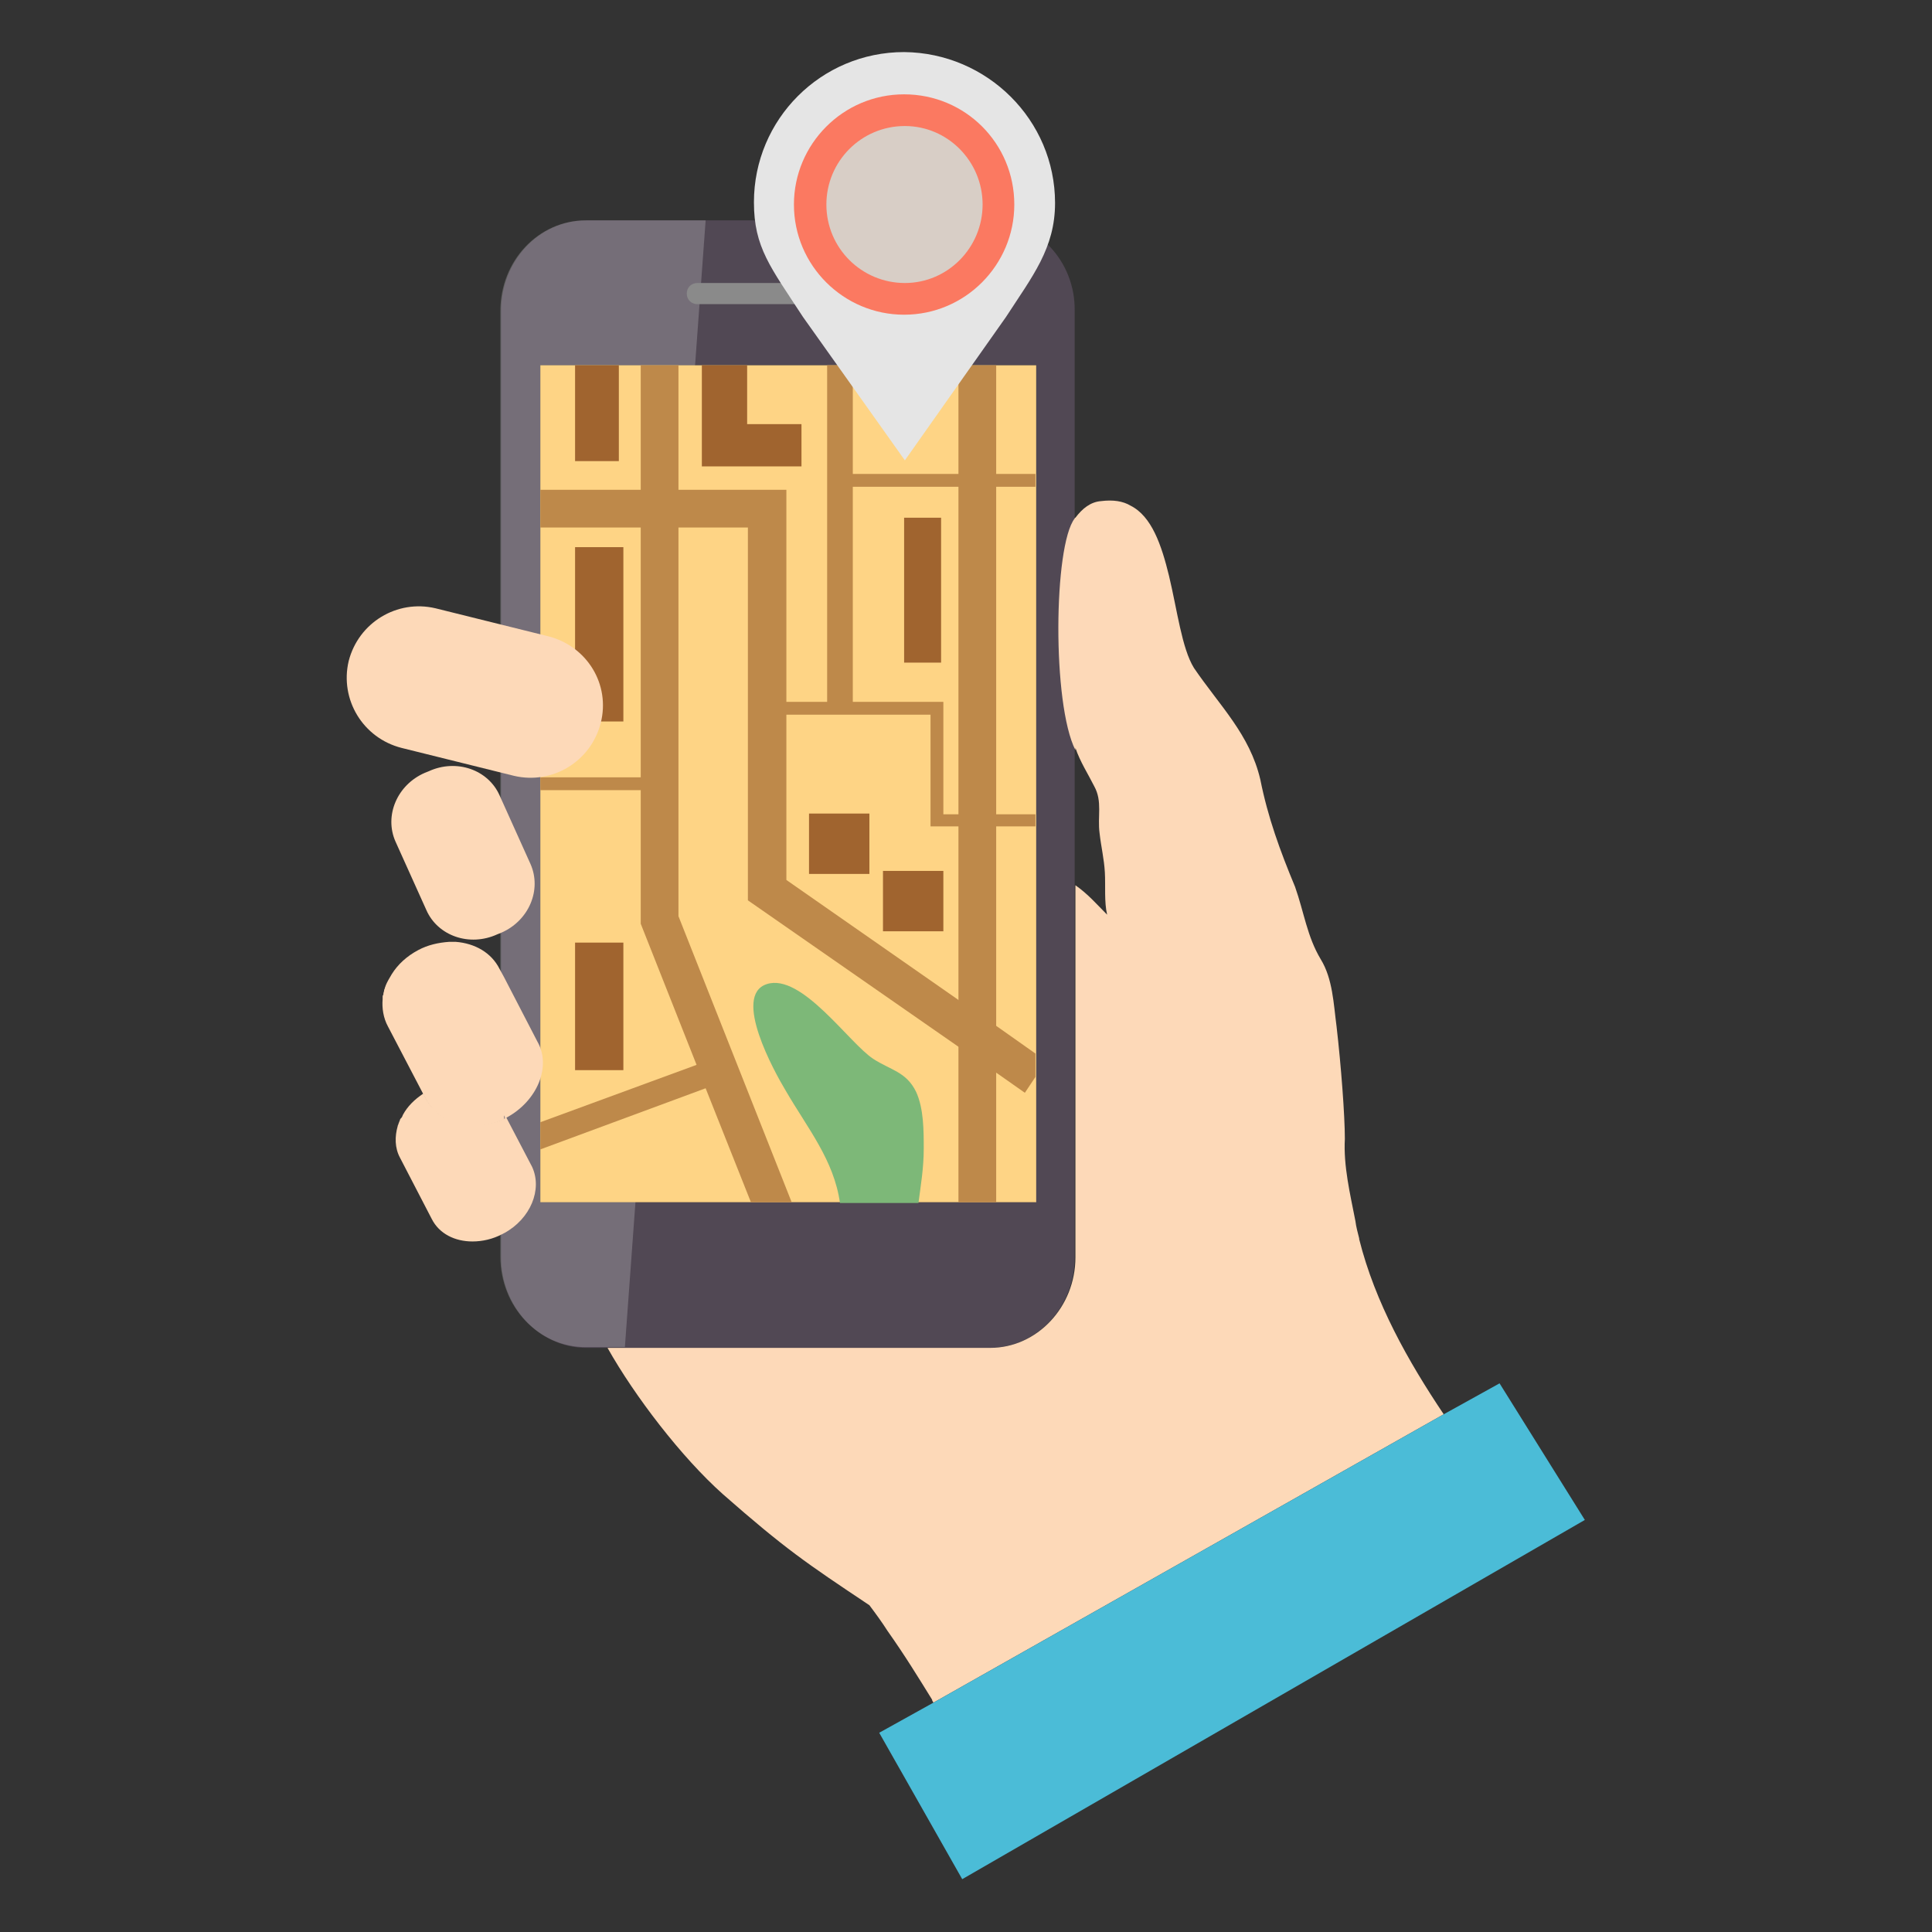 <?xml version="1.0" encoding="utf-8"?>
<!-- Generator: Adobe Illustrator 23.1.1, SVG Export Plug-In . SVG Version: 6.00 Build 0)  -->
<svg version="1.1" id="Layer_1" xmlns="http://www.w3.org/2000/svg" xmlns:xlink="http://www.w3.org/1999/xlink" x="0px" y="0px"
	 viewBox="0 0 256 256" style="enable-background:new 0 0 256 256;" xml:space="preserve">
<rect x="0" y="0" width="256" height="256" fill="#333333" stroke="none"/>
<style type="text/css">
	.st0{fill:#514854;}
	.st1{opacity:0.22;}
	.st2{fill:#F7F7F7;}
	.st3{fill:#FED485;}
	.st4{fill:#8A8A8A;}
	.st5{fill:#A0642F;}
	.st6{fill:#BE894A;}
	.st7{fill:#7DB878;}
	.st8{fill:#E5E5E5;}
	.st9{fill:#FB7961;}
	.st10{fill:#D8CEC6;}
	.st11{fill:#FDD9B8;}
	.st12{fill:#4BBCD7;}
</style>
<g>
	<path class="st0" d="M131.1,29.2H77.7c-6.3,0-11.3,5.4-11.3,12v125.4c0,6.6,5.1,12,11.3,12h53.4c6.3,0,11.3-5.4,11.3-12V41.2
		C142.5,34.6,137.4,29.2,131.1,29.2z M137.2,159.3H71.6V48.4h65.7L137.2,159.3L137.2,159.3z"/>
	<g class="st1">
		<path class="st2" d="M93.5,29.2l-1.4,19.2l-7.9,110.9l-1.4,19.2h-5.2c-6.3,0-11.3-5.4-11.3-12V41.2c0-6.7,5.1-12,11.3-12H93.5z"/>
	</g>
	<rect x="71.6" y="48.4" class="st3" width="65.7" height="110.9"/>
	<path class="st4" d="M117.8,38.9c0,0.8-0.6,1.4-1.4,1.4h-24c-0.8,0-1.4-0.6-1.4-1.4l0,0c0-0.8,0.6-1.4,1.4-1.4h24
		C117.2,37.5,117.8,38.1,117.8,38.9L117.8,38.9z"/>
	<rect x="119.8" y="68.6" class="st5" width="4.9" height="19.2"/>
	<rect x="107.2" y="107.8" class="st5" width="8" height="8"/>
	<rect x="117" y="115.4" class="st5" width="8" height="8"/>
	<rect x="76.2" y="124.9" class="st5" width="6.4" height="16.9"/>
	<polygon class="st5" points="82.6,72.5 82.6,95.6 71.6,95.6 71.6,89.2 76.2,89.2 76.2,72.5 	"/>
	<polygon class="st5" points="106.2,56.2 106.2,61.8 93,61.8 93,48.4 99,48.4 99,56.2 	"/>
	<rect x="76.2" y="48.4" class="st5" width="5.8" height="12.7"/>
	<polygon class="st6" points="137.2,139.6 137.2,142.7 135.8,144.8 132.1,142.2 127,138.7 99.1,119.3 99.1,69.9 71.6,69.9 
		71.6,64.9 104.2,64.9 104.2,116.6 127,132.5 132.1,136 	"/>
	<polygon class="st6" points="137.2,107.9 137.2,109.5 123.3,109.5 123.3,94.7 101.7,94.7 101.7,93 125,93 125,107.9 	"/>
	<polygon class="st6" points="104.9,159.3 99.5,159.3 93.5,144.2 92.3,141.1 84.9,122.4 84.9,48.4 89.9,48.4 89.9,121.4 	"/>
	<polygon class="st6" points="95.8,143.3 93.5,144.2 71.6,152.3 71.6,148.7 92.3,141.1 94.7,140.2 	"/>
	<polygon class="st6" points="71.6,103 84.9,103 87.4,103 87.4,104.7 84.9,104.7 71.6,104.7 	"/>
	<polygon class="st6" points="109.6,48.4 109.6,93 109.6,93.8 113,93.8 113,93 113,64.5 113,62.8 113,48.4 	"/>
	<rect x="111.3" y="62.8" class="st6" width="25.9" height="1.7"/>
	<rect x="127" y="48.4" class="st6" width="5" height="110.9"/>
	<path class="st7" d="M122.4,152.2c0,2.6-0.4,4.9-0.7,7.2h-10.4c-0.8-5.7-4.3-9.9-7.2-14.9c-1.5-2.5-7.1-12.6-2.5-14.1
		s10.9,7.8,14.1,9.9c2.3,1.5,4.4,1.7,5.7,4.4C122.4,146.9,122.4,149.8,122.4,152.2z"/>
	<g>
		<path class="st8" d="M139.8,26.9c0,6-3,9.7-6.5,15.1l-13.4,19l-13.5-19c-4.3-6.6-6.5-9.2-6.5-15.2c0-11,8.9-19.9,19.9-19.9
			C130.8,7,139.8,15.9,139.8,26.9z"/>
		<path class="st9" d="M134.4,27.1c0,8-6.5,14.6-14.6,14.6c-8,0-14.6-6.5-14.6-14.6c0-8,6.5-14.6,14.6-14.6S134.4,19,134.4,27.1z"/>
		<path class="st10" d="M130.2,27.1c0,5.7-4.6,10.4-10.3,10.4c-5.7,0-10.4-4.6-10.4-10.4c0-5.7,4.6-10.4,10.4-10.4
			C125.6,16.7,130.2,21.4,130.2,27.1z"/>
	</g>
	<path class="st11" d="M191.3,187.4l-67.6,38.2c-0.1-0.1-0.2-0.3-0.2-0.4c-1.8-2.9-3.5-5.7-5.9-9.1c-0.7-1.1-1.5-2.2-2.4-3.4
		c-8.4-5.6-11.2-7.5-19.4-14.7c-5.5-4.9-11.7-13-15.3-19.4h50.7c6.2,0,11.3-5.4,11.3-12v-49.3c1.7,1.2,2.8,2.5,4.2,3.9
		c-0.4-1.7-0.2-3.8-0.3-5.6c-0.1-1.8-0.5-3.4-0.7-5.2c-0.3-2.2,0.4-4.2-0.7-6.2c-0.8-1.6-1.9-3.3-2.5-5.1v0.3
		c-3.1-6.1-2.9-27.1-0.1-30.7c0,0,0-0.1,0.1-0.1c0.9-1.2,2-2.1,3.4-2.2c1.6-0.2,2.9,0,3.9,0.6c2.8,1.4,4.1,5.2,5.1,9.3
		c1.1,4.6,1.7,9.6,3.3,12.2c3.4,5,7.4,8.8,8.8,14.8c1,5,2.6,9.4,4.6,14.2c1.2,3.4,1.6,6.6,3.4,9.6c1.6,2.6,1.7,5.9,2.1,8.9
		c0.6,5.2,1.1,11.8,1.1,14.9c-0.2,3.6,0.7,7.3,1.4,10.9c0.1,0.8,0.3,1.5,0.5,2.3v0.1C182.2,172.6,186.6,180.4,191.3,187.4z"/>
	<path class="st11" d="M79.6,95.8c-1.3,5.1-6.4,8.2-11.5,7l-14.9-3.7c-5.1-1.3-8.2-6.4-7-11.5l0,0c1.3-5.1,6.4-8.2,11.5-7l14.9,3.7
		C77.8,85.6,80.9,90.7,79.6,95.8L79.6,95.8z"/>
	<path class="st11" d="M67.1,148.1c0,0-0.1,0-0.1,0.1l-0.2-0.4v0.5l0,0c-1.3,0.6-2.7,0.9-4,0.9c-2.7,0-5.2-1.3-6.4-3.6l-0.3-0.6
		l-4.7-9c-0.6-1.1-0.8-2.4-0.7-3.6c0-0.1,0-0.2,0-0.3s0-0.2,0.1-0.3v-0.1l0,0c0-0.2,0.1-0.3,0.1-0.5l0,0c0-0.1,0.1-0.2,0.1-0.3
		s0.1-0.2,0.1-0.3c0.2-0.5,0.5-1,0.8-1.5c0.8-1.3,2-2.4,3.5-3.2c1.3-0.7,2.7-1,4.1-1.1l0,0l0,0l0,0l0,0c0.2,0,0.4,0,0.6,0
		c0.1,0,0.2,0,0.3,0l0,0c2.5,0.2,4.7,1.4,5.8,3.6l0.6,1.1l4.4,8.5C73.1,141.3,71.2,145.9,67.1,148.1z"/>
	<path class="st11" d="M66.8,163.4L66.8,163.4c-0.1,0-0.1,0.1-0.2,0.1c-1.3,0.7-2.7,1-4,1c-2.3,0-4.4-1-5.4-3l-4.2-8.1
		c-0.7-1.3-0.7-2.8-0.3-4.2c0-0.1,0.1-0.2,0.1-0.3c0.1-0.2,0.1-0.3,0.2-0.5c0-0.1,0.1-0.2,0.2-0.3c0.1-0.1,0.1-0.2,0.2-0.4
		c0.6-1.1,1.5-2,2.7-2.8l0,0l0.3,0.6c1.2,2.3,3.7,3.6,6.5,3.6c1.3,0,2.7-0.3,4-0.9l0,0l0,0v-0.5l0.2,0.4l3.4,6.5
		C71.9,157.6,70.3,161.5,66.8,163.4z"/>
	<path class="st11" d="M70.3,114.5c1.5,3.4-0.2,7.5-3.9,9.1l-0.5,0.2c-3.7,1.7-7.9,0.2-9.4-3.2l-4.1-9.1c-1.5-3.4,0.2-7.5,3.9-9.1
		l0.5-0.2c3.7-1.7,7.9-0.2,9.4,3.2L70.3,114.5z"/>
	<polygon class="st12" points="210,201.4 127.5,249 116.5,229.6 123.7,225.6 191.3,187.4 198.7,183.3 	"/>
</g>
</svg>
